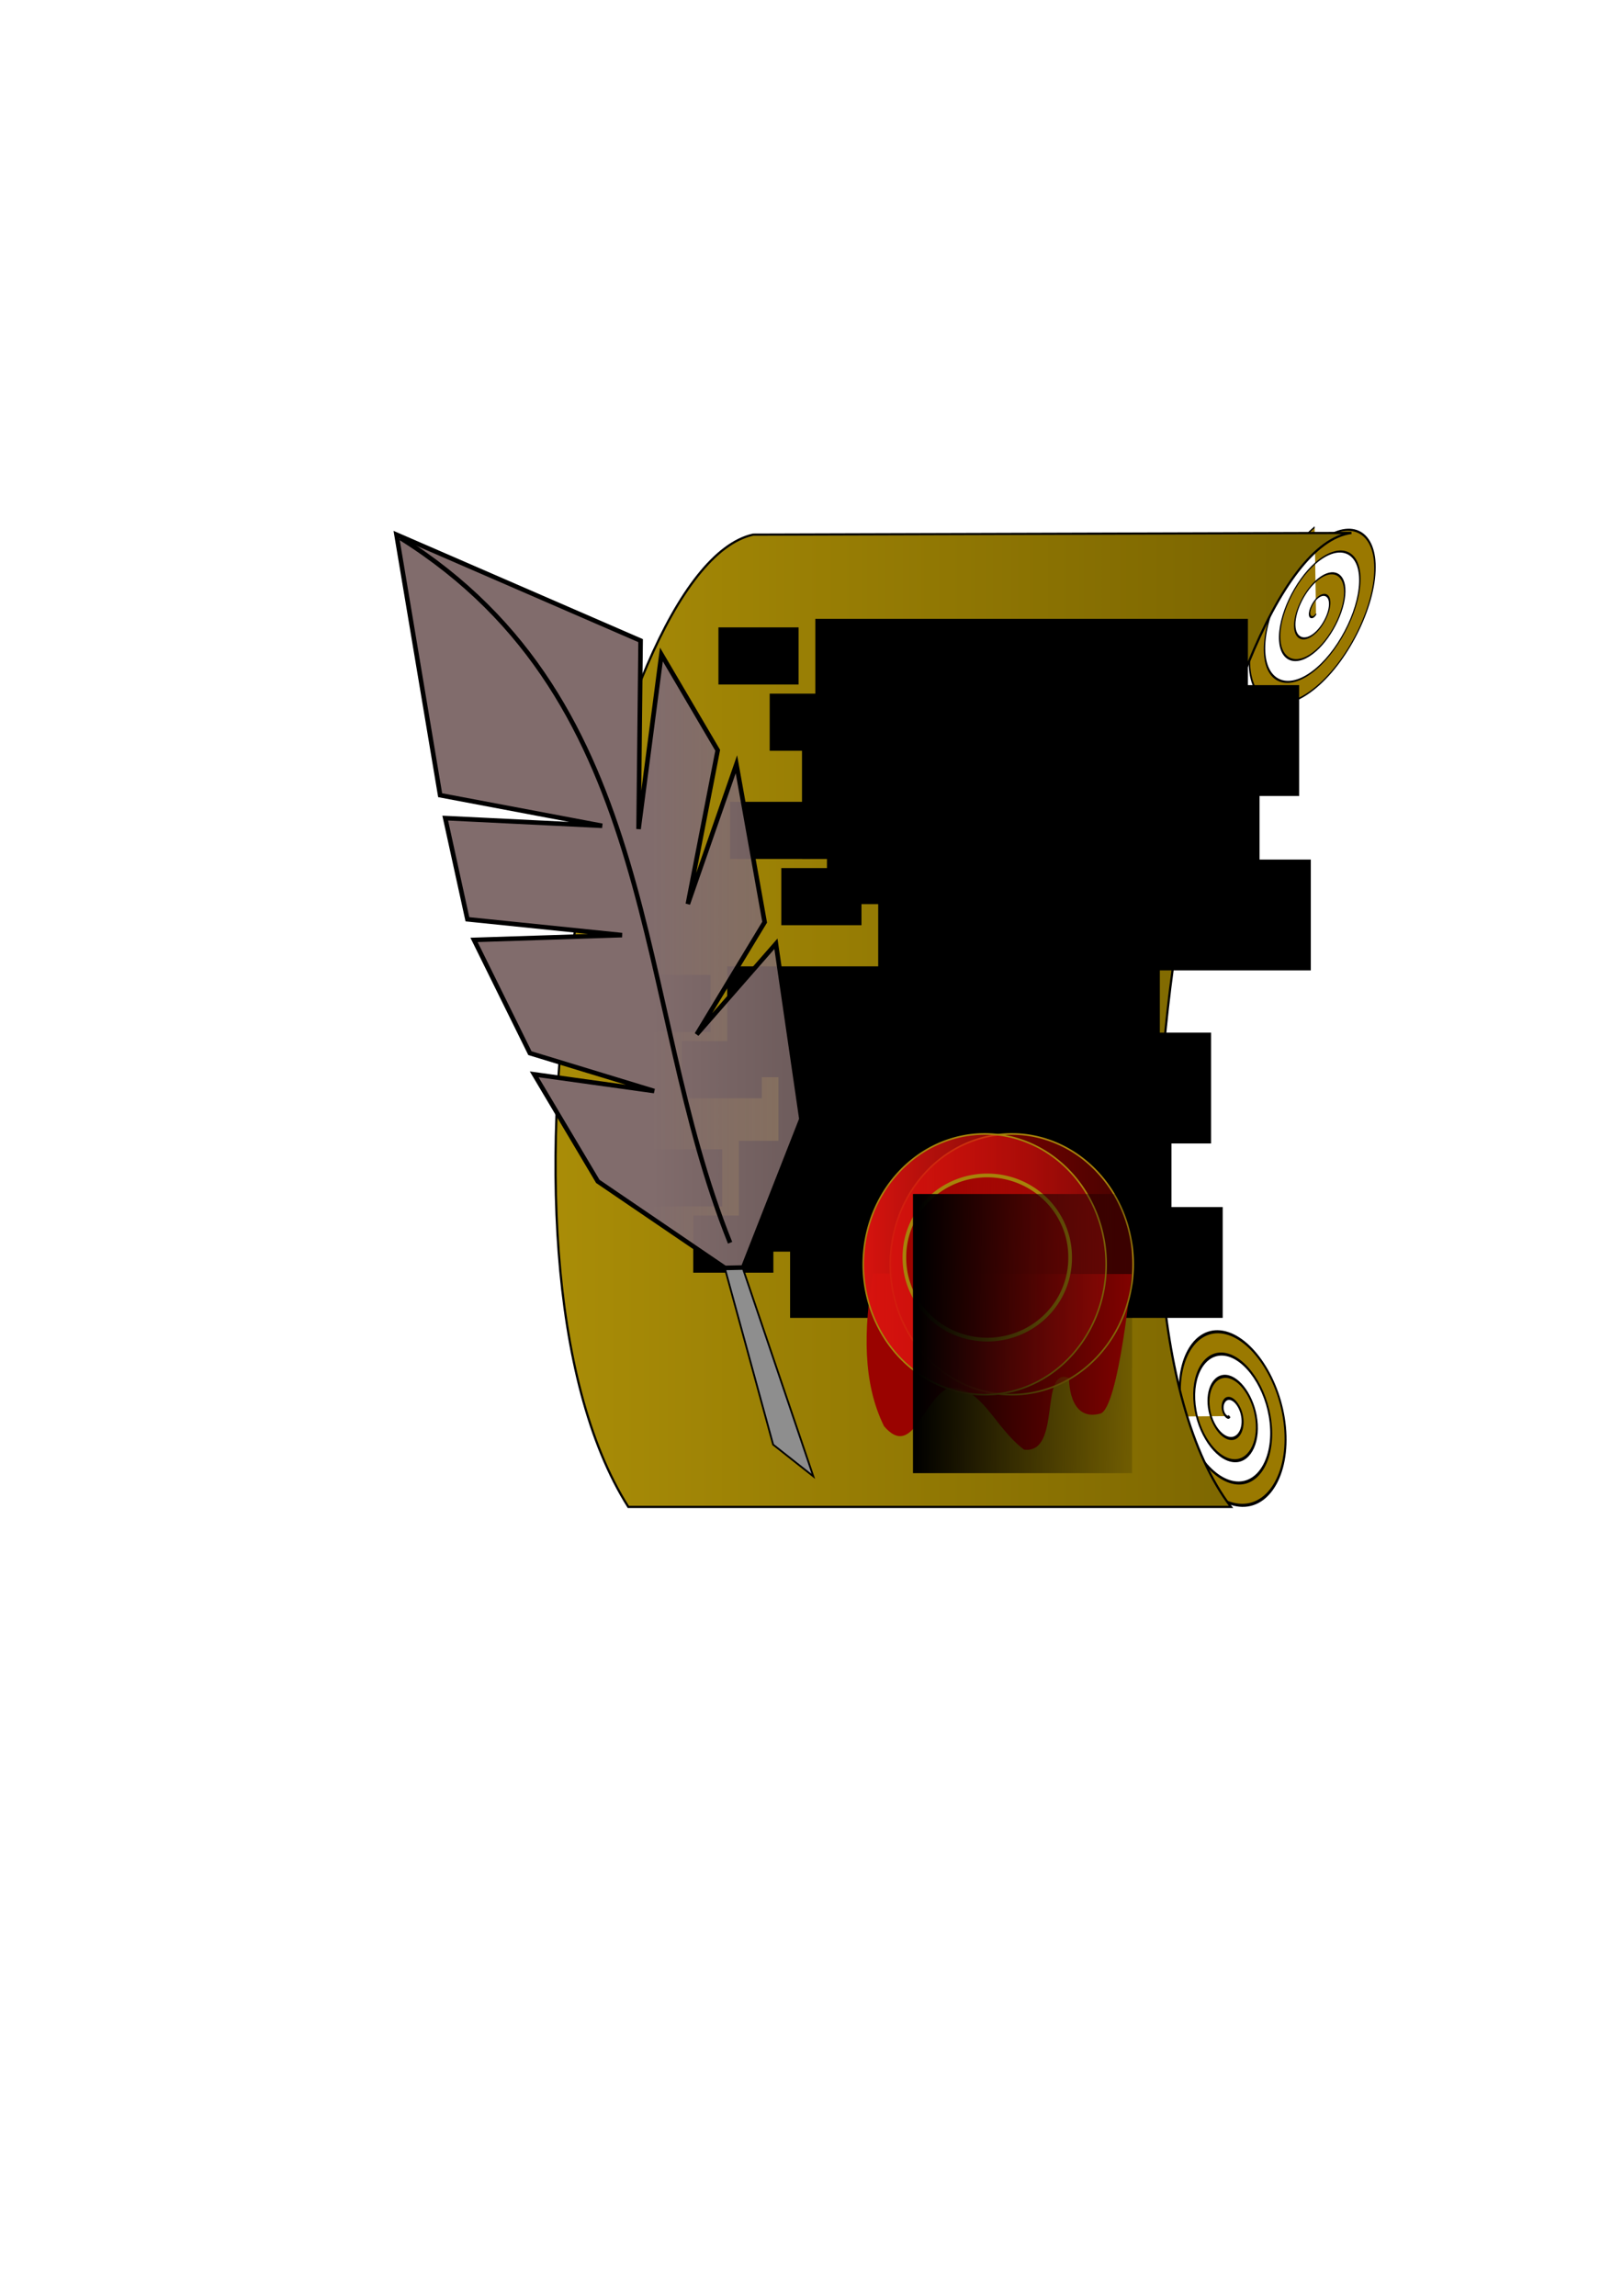 <?xml version="1.0" encoding="UTF-8" standalone="no"?>
<!-- Created with Inkscape (http://www.inkscape.org/) -->
<svg
   xmlns:dc="http://purl.org/dc/elements/1.1/"
   xmlns:cc="http://creativecommons.org/ns#"
   xmlns:rdf="http://www.w3.org/1999/02/22-rdf-syntax-ns#"
   xmlns:svg="http://www.w3.org/2000/svg"
   xmlns="http://www.w3.org/2000/svg"
   xmlns:xlink="http://www.w3.org/1999/xlink"
   xmlns:sodipodi="http://sodipodi.sourceforge.net/DTD/sodipodi-0.dtd"
   xmlns:inkscape="http://www.inkscape.org/namespaces/inkscape"
   width="744.094"
   height="1052.362"
   id="svg2"
   sodipodi:version="0.32"
   inkscape:version="0.46"
   sodipodi:docname="Diplomacy.svg"
   inkscape:output_extension="org.inkscape.output.svg.inkscape">
  <defs
     id="defs4">
    <linearGradient
       inkscape:collect="always"
       id="linearGradient3273">
      <stop
         style="stop-color:#816c6c;stop-opacity:1;"
         offset="0"
         id="stop3275" />
      <stop
         style="stop-color:#816c6c;stop-opacity:0;"
         offset="1"
         id="stop3277" />
    </linearGradient>
    <linearGradient
       inkscape:collect="always"
       id="linearGradient3407">
      <stop
         style="stop-color:#9a0300;stop-opacity:1;"
         offset="0"
         id="stop3409" />
      <stop
         style="stop-color:#9a0300;stop-opacity:0;"
         offset="1"
         id="stop3411" />
    </linearGradient>
    <linearGradient
       inkscape:collect="always"
       id="linearGradient3399">
      <stop
         style="stop-color:#d7130e;stop-opacity:1;"
         offset="0"
         id="stop3401" />
      <stop
         style="stop-color:#d7130e;stop-opacity:0;"
         offset="1"
         id="stop3403" />
    </linearGradient>
    <linearGradient
       inkscape:collect="always"
       id="linearGradient3391">
      <stop
         style="stop-color:#9a0300;stop-opacity:1;"
         offset="0"
         id="stop3393" />
      <stop
         style="stop-color:#9a0300;stop-opacity:0;"
         offset="1"
         id="stop3395" />
    </linearGradient>
    <linearGradient
       inkscape:collect="always"
       id="linearGradient3383">
      <stop
         style="stop-color:#000000;stop-opacity:1;"
         offset="0"
         id="stop3385" />
      <stop
         style="stop-color:#000000;stop-opacity:0;"
         offset="1"
         id="stop3387" />
    </linearGradient>
    <linearGradient
       inkscape:collect="always"
       id="linearGradient3165">
      <stop
         style="stop-color:#7b6500;stop-opacity:1;"
         offset="0"
         id="stop3167" />
      <stop
         style="stop-color:#d7b40e;stop-opacity:1"
         offset="1"
         id="stop3169" />
    </linearGradient>
    <inkscape:perspective
       sodipodi:type="inkscape:persp3d"
       inkscape:vp_x="0 : 526.18109 : 1"
       inkscape:vp_y="0 : 1000 : 0"
       inkscape:vp_z="744.09448 : 526.18109 : 1"
       inkscape:persp3d-origin="372.04724 : 350.78739 : 1"
       id="perspective10" />
    <linearGradient
       inkscape:collect="always"
       xlink:href="#linearGradient3165"
       id="linearGradient3171"
       x1="581.446"
       y1="481.197"
       x2="-141.616"
       y2="481.197"
       gradientUnits="userSpaceOnUse"
       gradientTransform="matrix(0.907,0,0,1.125,56.728,-86.255)" />
    <linearGradient
       inkscape:collect="always"
       xlink:href="#linearGradient3383"
       id="linearGradient3389"
       x1="-164.754"
       y1="539.097"
       x2="-56.448"
       y2="541.166"
       gradientUnits="userSpaceOnUse" />
    <linearGradient
       inkscape:collect="always"
       xlink:href="#linearGradient3391"
       id="linearGradient3397"
       x1="-133.888"
       y1="589.207"
       x2="-53.158"
       y2="591.098"
       gradientUnits="userSpaceOnUse" />
    <linearGradient
       inkscape:collect="always"
       xlink:href="#linearGradient3399"
       id="linearGradient3405"
       x1="-230.548"
       y1="487.362"
       x2="41.675"
       y2="487.362"
       gradientUnits="userSpaceOnUse" />
    <linearGradient
       inkscape:collect="always"
       xlink:href="#linearGradient3407"
       id="linearGradient3413"
       x1="-230.548"
       y1="487.362"
       x2="81.744"
       y2="487.362"
       gradientUnits="userSpaceOnUse" />
    <linearGradient
       inkscape:collect="always"
       xlink:href="#linearGradient3383"
       id="linearGradient3415"
       gradientUnits="userSpaceOnUse"
       x1="-164.754"
       y1="539.097"
       x2="-56.448"
       y2="541.166" />
    <linearGradient
       inkscape:collect="always"
       xlink:href="#linearGradient3383"
       id="linearGradient3417"
       gradientUnits="userSpaceOnUse"
       x1="-164.754"
       y1="539.097"
       x2="-56.448"
       y2="541.166" />
    <linearGradient
       inkscape:collect="always"
       xlink:href="#linearGradient3383"
       id="linearGradient3419"
       gradientUnits="userSpaceOnUse"
       x1="-164.754"
       y1="539.097"
       x2="-56.448"
       y2="541.166" />
    <linearGradient
       inkscape:collect="always"
       xlink:href="#linearGradient3273"
       id="linearGradient3279"
       x1="298.915"
       y1="413.129"
       x2="741.216"
       y2="413.129"
       gradientUnits="userSpaceOnUse" />
  </defs>
  <sodipodi:namedview
     id="base"
     pagecolor="#ffffff"
     bordercolor="#666666"
     borderopacity="1.0"
     gridtolerance="10000"
     guidetolerance="10"
     objecttolerance="10"
     inkscape:pageopacity="0.0"
     inkscape:pageshadow="2"
     inkscape:zoom="0.98994948"
     inkscape:cx="239.73254"
     inkscape:cy="588.6338"
     inkscape:document-units="px"
     inkscape:current-layer="layer1"
     showgrid="false"
     inkscape:window-width="1440"
     inkscape:window-height="874"
     inkscape:window-x="-4"
     inkscape:window-y="-4">
    <inkscape:grid
       type="xygrid"
       id="grid3357" />
  </sodipodi:namedview>
  <g
     inkscape:label="Layer 1"
     inkscape:groupmode="layer"
     id="layer1">
    <path
       sodipodi:type="spiral"
       style="fill:#9a7900;fill-opacity:1;fill-rule:evenodd;stroke:#000000;stroke-width:1;stroke-linecap:butt;stroke-linejoin:miter;stroke-miterlimit:4;stroke-dasharray:none;stroke-opacity:1"
       id="path3161"
       sodipodi:cx="555.58392"
       sodipodi:cy="695.77832"
       sodipodi:expansion="1"
       sodipodi:revolution="4.3769202"
       sodipodi:radius="31.947451"
       sodipodi:argument="-30.420851"
       sodipodi:t0="0.03221444"
       d="M 555.27,696.758 C 554.067,697.472 552.947,695.96 552.866,694.907 C 552.695,692.669 554.979,691.187 557.012,691.323 C 560.2,691.536 562.179,694.771 561.777,697.764 C 561.222,701.895 556.987,704.393 553.042,703.709 C 547.967,702.829 544.942,697.575 545.916,692.679 C 547.112,686.66 553.395,683.105 559.24,684.372 C 566.204,685.882 570.292,693.198 568.728,699.992 C 566.907,707.901 558.556,712.522 550.814,710.66 C 541.959,708.53 536.804,699.141 538.965,690.451 C 541.402,680.651 551.831,674.96 561.468,677.422 C 572.214,680.166 578.44,691.635 575.678,702.22 C 572.628,713.911 560.118,720.673 548.585,717.61 C 535.948,714.254 528.65,700.702 532.014,688.223 C 535.676,674.639 550.27,666.805 563.696,670.471 C 578.226,674.438 586.597,690.074 582.629,704.448 C 578.357,719.924 561.678,728.831 546.357,724.561 C 530.979,720.275 521.497,704.328 524.419,688.752"
       transform="matrix(0.781,-0.359,0.454,1.356,-186.291,-96.346)"
       inkscape:export-filename="C:\Documents and Settings\GreyGhost\Desktop\test.png"
       inkscape:export-xdpi="90"
       inkscape:export-ydpi="90" />
    <path
       sodipodi:type="spiral"
       style="fill:#9a7800;fill-opacity:1;fill-rule:evenodd;stroke:#000000;stroke-width:1px;stroke-linecap:butt;stroke-linejoin:miter;stroke-opacity:1"
       id="path2389"
       sodipodi:cx="594.97986"
       sodipodi:cy="428.08792"
       sodipodi:expansion="1"
       sodipodi:revolution="4.6398344"
       sodipodi:radius="49.510826"
       sodipodi:argument="-28.441837"
       sodipodi:t0="0.030389007"
       d="M 593.847,427.098 C 593.587,425.07 596.266,424.444 597.726,424.947 C 600.828,426.016 601.492,429.941 600.129,432.59 C 597.993,436.743 592.504,437.521 588.722,435.246 C 583.5,432.104 582.606,424.971 585.814,420.074 C 589.939,413.775 598.745,412.766 604.75,416.913 C 612.132,422.013 613.256,432.506 608.163,439.614 C 602.095,448.082 589.907,449.32 581.698,443.279 C 572.142,436.246 570.789,422.359 577.78,413.051 C 585.776,402.405 601.367,400.937 611.773,408.88 C 623.509,417.838 625.092,435.133 616.196,446.637 C 606.278,459.463 587.275,461.161 574.675,451.313 C 560.757,440.434 558.944,419.724 569.747,406.027 C 581.585,391.017 604.004,389.09 618.797,400.846 C 634.898,413.643 636.941,437.772 624.23,453.661 C 610.474,470.855 584.636,473.012 567.651,459.346 C 549.365,444.632 547.093,417.083 561.713,399.003 C 577.385,379.624 606.645,377.237 625.82,392.813 C 646.184,409.355 648.788,440.117 632.491,460.402"
       transform="matrix(-0.434,-0.247,0.485,-0.907,653.926,815.426)"
       inkscape:export-filename="C:\Documents and Settings\GreyGhost\Desktop\test.png"
       inkscape:export-xdpi="90"
       inkscape:export-ydpi="90" />
    <path
       style="fill:url(#linearGradient3171);fill-opacity:1;fill-rule:evenodd;stroke:#000000;stroke-width:1.01px;stroke-linecap:butt;stroke-linejoin:miter;stroke-opacity:1"
       d="M 345.265,245.075 C 276.118,260.309 214.299,574.381 288.067,690.742 C 380.167,690.742 472.266,690.742 564.366,690.742 C 490.246,593.436 552.627,252.968 619.59,244.29 C 527.843,244.552 437.012,244.813 345.265,245.075 z"
       id="path2385"
       sodipodi:nodetypes="ccccc"
       inkscape:export-filename="C:\Documents and Settings\GreyGhost\Desktop\test.png"
       inkscape:export-xdpi="90"
       inkscape:export-ydpi="90" />
    <flowRoot
       xml:space="preserve"
       id="flowRoot3189"
       style="font-size:40px;font-style:normal;font-weight:normal;fill:#000000;fill-opacity:1;stroke:none;stroke-width:1px;stroke-linecap:butt;stroke-linejoin:miter;stroke-opacity:1;font-family:Bitstream Vera Sans"
       transform="matrix(0.181,0,0,0.298,278.737,181.387)"
       inkscape:export-filename="C:\Documents and Settings\GreyGhost\Desktop\test.png"
       inkscape:export-xdpi="90"
       inkscape:export-ydpi="90"><flowRegion
         id="flowRegion3191"><rect
           id="rect3193"
           width="203.041"
           height="87.883"
           x="279.812"
           y="356.367" /></flowRegion><flowPara
         id="flowPara3195">OpenAnno</flowPara></flowRoot>    <flowRoot
       xml:space="preserve"
       id="flowRoot3213"
       style="fill:black;stroke:none;stroke-opacity:1;stroke-width:1px;stroke-linejoin:miter;stroke-linecap:butt;fill-opacity:1;font-family:Bitstream Vera Sans;font-style:normal;font-weight:normal;font-size:40px"><flowRegion
         id="flowRegion3215"><rect
           id="rect3217"
           width="136.371"
           height="61.619"
           x="367.696"
           y="332.123" /></flowRegion><flowPara
         id="flowPara3219" /></flowRoot>    <flowRoot
       xml:space="preserve"
       id="flowRoot3229"
       style="font-size:40px;font-style:normal;font-weight:normal;fill:#000000;fill-opacity:1;stroke:none;stroke-width:1px;stroke-linecap:butt;stroke-linejoin:miter;stroke-opacity:1;font-family:Bitstream Vera Sans"
       transform="matrix(0.216,0,0,0.396,402.814,163.763)"
       inkscape:export-filename="C:\Documents and Settings\GreyGhost\Desktop\test.png"
       inkscape:export-xdpi="90"
       inkscape:export-ydpi="90"><flowRegion
         id="flowRegion3231"><rect
           id="rect3233"
           width="918.229"
           height="128.289"
           x="-134.35"
           y="302.829" /></flowRegion><flowPara
         id="flowPara3237">www.openanno.org</flowPara></flowRoot>    <flowRoot
       xml:space="preserve"
       id="flowRoot3241"
       style="font-size:40px;font-style:normal;font-weight:normal;fill:#000000;fill-opacity:1;stroke:none;stroke-width:1px;stroke-linecap:butt;stroke-linejoin:miter;stroke-opacity:1;font-family:Bitstream Vera Sans"
       transform="matrix(0.181,0,0,0.298,302.232,211.76)"
       inkscape:export-filename="C:\Documents and Settings\GreyGhost\Desktop\test.png"
       inkscape:export-xdpi="90"
       inkscape:export-ydpi="90"><flowRegion
         id="flowRegion3243"><rect
           id="rect3245"
           width="203.041"
           height="87.883"
           x="279.812"
           y="356.367" /></flowRegion><flowPara
         id="flowPara3247">OpenAnno</flowPara></flowRoot>    <flowRoot
       xml:space="preserve"
       id="flowRoot3249"
       style="font-size:40px;font-style:normal;font-weight:normal;fill:#000000;fill-opacity:1;stroke:none;stroke-width:1px;stroke-linecap:butt;stroke-linejoin:miter;stroke-opacity:1;font-family:Bitstream Vera Sans"
       transform="matrix(0.216,0,0,0.396,426.309,194.136)"
       inkscape:export-filename="C:\Documents and Settings\GreyGhost\Desktop\test.png"
       inkscape:export-xdpi="90"
       inkscape:export-ydpi="90"><flowRegion
         id="flowRegion3251"><rect
           id="rect3253"
           width="918.229"
           height="128.289"
           x="-134.35"
           y="302.829" /></flowRegion><flowPara
         id="flowPara3255">www.openanno.org</flowPara></flowRoot>    <flowRoot
       xml:space="preserve"
       id="flowRoot3257"
       style="font-size:40px;font-style:normal;font-weight:normal;fill:#000000;fill-opacity:1;stroke:none;stroke-width:1px;stroke-linecap:butt;stroke-linejoin:miter;stroke-opacity:1;font-family:Bitstream Vera Sans"
       transform="matrix(0.181,0,0,0.298,284.071,261.34)"
       inkscape:export-filename="C:\Documents and Settings\GreyGhost\Desktop\test.png"
       inkscape:export-xdpi="90"
       inkscape:export-ydpi="90"><flowRegion
         id="flowRegion3259"><rect
           id="rect3261"
           width="203.041"
           height="87.883"
           x="279.812"
           y="356.367" /></flowRegion><flowPara
         id="flowPara3263">OpenAnno</flowPara></flowRoot>    <flowRoot
       xml:space="preserve"
       id="flowRoot3265"
       style="font-size:40px;font-style:normal;font-weight:normal;fill:#000000;fill-opacity:1;stroke:none;stroke-width:1px;stroke-linecap:butt;stroke-linejoin:miter;stroke-opacity:1;font-family:Bitstream Vera Sans"
       transform="matrix(0.216,0,0,0.396,408.149,243.716)"
       inkscape:export-filename="C:\Documents and Settings\GreyGhost\Desktop\test.png"
       inkscape:export-xdpi="90"
       inkscape:export-ydpi="90"><flowRegion
         id="flowRegion3267"><rect
           id="rect3269"
           width="918.229"
           height="128.289"
           x="-134.35"
           y="302.829" /></flowRegion><flowPara
         id="flowPara3271">www.openanno.org</flowPara></flowRoot>    <flowRoot
       xml:space="preserve"
       id="flowRoot3273"
       style="font-size:40px;font-style:normal;font-weight:normal;fill:#000000;fill-opacity:1;stroke:none;stroke-width:1px;stroke-linecap:butt;stroke-linejoin:miter;stroke-opacity:1;font-family:Bitstream Vera Sans"
       transform="matrix(0.181,0,0,0.298,307.566,291.713)"
       inkscape:export-filename="C:\Documents and Settings\GreyGhost\Desktop\test.png"
       inkscape:export-xdpi="90"
       inkscape:export-ydpi="90"><flowRegion
         id="flowRegion3275"><rect
           id="rect3277"
           width="203.041"
           height="87.883"
           x="279.812"
           y="356.367" /></flowRegion><flowPara
         id="flowPara3279">OpenAnno</flowPara></flowRoot>    <flowRoot
       xml:space="preserve"
       id="flowRoot3281"
       style="font-size:40px;font-style:normal;font-weight:normal;fill:#000000;fill-opacity:1;stroke:none;stroke-width:1px;stroke-linecap:butt;stroke-linejoin:miter;stroke-opacity:1;font-family:Bitstream Vera Sans"
       transform="matrix(0.216,0,0,0.396,431.644,274.089)"
       inkscape:export-filename="C:\Documents and Settings\GreyGhost\Desktop\test.png"
       inkscape:export-xdpi="90"
       inkscape:export-ydpi="90"><flowRegion
         id="flowRegion3283"><rect
           id="rect3285"
           width="918.229"
           height="128.289"
           x="-134.35"
           y="302.829" /></flowRegion><flowPara
         id="flowPara3287">www.openanno.org</flowPara></flowRoot>    <flowRoot
       xml:space="preserve"
       id="flowRoot3289"
       style="font-size:40px;font-style:normal;font-weight:normal;fill:#000000;fill-opacity:1;stroke:none;stroke-width:1px;stroke-linecap:butt;stroke-linejoin:miter;stroke-opacity:1;font-family:Bitstream Vera Sans"
       transform="matrix(0.181,0,0,0.298,238.346,340.671)"
       inkscape:export-filename="C:\Documents and Settings\GreyGhost\Desktop\test.png"
       inkscape:export-xdpi="90"
       inkscape:export-ydpi="90"><flowRegion
         id="flowRegion3291"><rect
           id="rect3293"
           width="203.041"
           height="87.883"
           x="279.812"
           y="356.367" /></flowRegion><flowPara
         id="flowPara3295">OpenAnno</flowPara></flowRoot>    <flowRoot
       xml:space="preserve"
       id="flowRoot3297"
       style="font-size:40px;font-style:normal;font-weight:normal;fill:#000000;fill-opacity:1;stroke:none;stroke-width:1px;stroke-linecap:butt;stroke-linejoin:miter;stroke-opacity:1;font-family:Bitstream Vera Sans"
       transform="matrix(0.216,0,0,0.396,362.424,323.047)"
       inkscape:export-filename="C:\Documents and Settings\GreyGhost\Desktop\test.png"
       inkscape:export-xdpi="90"
       inkscape:export-ydpi="90"><flowRegion
         id="flowRegion3299"><rect
           id="rect3301"
           width="918.229"
           height="128.289"
           x="-134.35"
           y="302.829" /></flowRegion><flowPara
         id="flowPara3303">www.openanno.org</flowPara></flowRoot>    <flowRoot
       xml:space="preserve"
       id="flowRoot3305"
       style="font-size:40px;font-style:normal;font-weight:normal;fill:#000000;fill-opacity:1;stroke:none;stroke-width:1px;stroke-linecap:butt;stroke-linejoin:miter;stroke-opacity:1;font-family:Bitstream Vera Sans"
       transform="matrix(0.181,0,0,0.298,261.841,371.045)"
       inkscape:export-filename="C:\Documents and Settings\GreyGhost\Desktop\test.png"
       inkscape:export-xdpi="90"
       inkscape:export-ydpi="90"><flowRegion
         id="flowRegion3307"><rect
           id="rect3309"
           width="203.041"
           height="87.883"
           x="279.812"
           y="356.367" /></flowRegion><flowPara
         id="flowPara3311">OpenAnno</flowPara></flowRoot>    <flowRoot
       xml:space="preserve"
       id="flowRoot3313"
       style="font-size:40px;font-style:normal;font-weight:normal;fill:#000000;fill-opacity:1;stroke:none;stroke-width:1px;stroke-linecap:butt;stroke-linejoin:miter;stroke-opacity:1;font-family:Bitstream Vera Sans"
       transform="matrix(0.216,0,0,0.396,385.919,353.421)"
       inkscape:export-filename="C:\Documents and Settings\GreyGhost\Desktop\test.png"
       inkscape:export-xdpi="90"
       inkscape:export-ydpi="90"><flowRegion
         id="flowRegion3315"><rect
           id="rect3317"
           width="918.229"
           height="128.289"
           x="-134.35"
           y="302.829" /></flowRegion><flowPara
         id="flowPara3319">www.openanno.org</flowPara></flowRoot>    <flowRoot
       xml:space="preserve"
       id="flowRoot3321"
       style="font-size:40px;font-style:normal;font-weight:normal;fill:#000000;fill-opacity:1;stroke:none;stroke-width:1px;stroke-linecap:butt;stroke-linejoin:miter;stroke-opacity:1;font-family:Bitstream Vera Sans"
       transform="matrix(0.181,0,0,0.298,243.681,420.625)"
       inkscape:export-filename="C:\Documents and Settings\GreyGhost\Desktop\test.png"
       inkscape:export-xdpi="90"
       inkscape:export-ydpi="90"><flowRegion
         id="flowRegion3323"><rect
           id="rect3325"
           width="203.041"
           height="87.883"
           x="279.812"
           y="356.367" /></flowRegion><flowPara
         id="flowPara3327">OpenAnno</flowPara></flowRoot>    <flowRoot
       xml:space="preserve"
       id="flowRoot3329"
       style="font-size:40px;font-style:normal;font-weight:normal;fill:#000000;fill-opacity:1;stroke:none;stroke-width:1px;stroke-linecap:butt;stroke-linejoin:miter;stroke-opacity:1;font-family:Bitstream Vera Sans"
       transform="matrix(0.216,0,0,0.396,367.758,403.001)"
       inkscape:export-filename="C:\Documents and Settings\GreyGhost\Desktop\test.png"
       inkscape:export-xdpi="90"
       inkscape:export-ydpi="90"><flowRegion
         id="flowRegion3331"><rect
           id="rect3333"
           width="918.229"
           height="128.289"
           x="-134.35"
           y="302.829" /></flowRegion><flowPara
         id="flowPara3335">www.openanno.org</flowPara></flowRoot>    <flowRoot
       xml:space="preserve"
       id="flowRoot3337"
       style="font-size:40px;font-style:normal;font-weight:normal;fill:#000000;fill-opacity:1;stroke:none;stroke-width:1px;stroke-linecap:butt;stroke-linejoin:miter;stroke-opacity:1;font-family:Bitstream Vera Sans"
       transform="matrix(0.181,0,0,0.298,267.176,450.998)"
       inkscape:export-filename="C:\Documents and Settings\GreyGhost\Desktop\test.png"
       inkscape:export-xdpi="90"
       inkscape:export-ydpi="90"><flowRegion
         id="flowRegion3339"><rect
           id="rect3341"
           width="203.041"
           height="87.883"
           x="279.812"
           y="356.367" /></flowRegion><flowPara
         id="flowPara3343">OpenAnno</flowPara></flowRoot>    <flowRoot
       xml:space="preserve"
       id="flowRoot3345"
       style="font-size:40px;font-style:normal;font-weight:normal;fill:#000000;fill-opacity:1;stroke:none;stroke-width:1px;stroke-linecap:butt;stroke-linejoin:miter;stroke-opacity:1;font-family:Bitstream Vera Sans"
       transform="matrix(0.216,0,0,0.396,391.253,433.374)"
       inkscape:export-filename="C:\Documents and Settings\GreyGhost\Desktop\test.png"
       inkscape:export-xdpi="90"
       inkscape:export-ydpi="90"><flowRegion
         id="flowRegion3347"><rect
           id="rect3349"
           width="918.229"
           height="128.289"
           x="-134.35"
           y="302.829" /></flowRegion><flowPara
         id="flowPara3351">www.openanno.org</flowPara></flowRoot>    <path
       style="fill:#9a0300;fill-opacity:1;fill-rule:evenodd;stroke:none;stroke-width:0.705px;stroke-linecap:butt;stroke-linejoin:miter;stroke-opacity:1"
       d="M 400.136,583.8 C 395.962,609.946 395.477,633.722 405.27,653.705 C 418.606,669.348 423.253,640.5 435.338,636.031 C 450.34,635.584 455.77,654.22 469.522,664.499 C 486.995,666.5 476.181,626.31 490.118,631.63 C 490.118,631.63 489.647,651.909 504.412,647.989 C 512.889,645.739 518.797,583.997 518.797,583.997 L 400.136,583.8 z"
       id="path3421"
       sodipodi:nodetypes="cccccscc"
       inkscape:export-filename="C:\Documents and Settings\GreyGhost\Desktop\test.png"
       inkscape:export-xdpi="90"
       inkscape:export-ydpi="90" />
    <path
       sodipodi:type="arc"
       style="opacity:1;fill:url(#linearGradient3413);fill-opacity:1;stroke:#a7830a;stroke-width:1.095;stroke-miterlimit:4;stroke-dasharray:none;stroke-dashoffset:0;stroke-opacity:1"
       id="path3363"
       sodipodi:cx="-145"
       sodipodi:cy="487.36218"
       sodipodi:rx="85"
       sodipodi:ry="85"
       d="M -60,487.362 A 85,85 0 1 1 -230,487.362 A 85,85 0 1 1 -60,487.362 z"
       transform="matrix(0.655,0,0,0.703,558.81,236.929)"
       inkscape:export-filename="C:\Documents and Settings\GreyGhost\Desktop\test.png"
       inkscape:export-xdpi="90"
       inkscape:export-ydpi="90" />
    <path
       sodipodi:type="arc"
       style="opacity:1;fill:url(#linearGradient3405);fill-opacity:1;stroke:#a7830a;stroke-width:1.095;stroke-miterlimit:4;stroke-dasharray:none;stroke-dashoffset:0;stroke-opacity:1"
       id="path3361"
       sodipodi:cx="-145"
       sodipodi:cy="487.36218"
       sodipodi:rx="85"
       sodipodi:ry="85"
       d="M -60,487.362 A 85,85 0 1 1 -230,487.362 A 85,85 0 1 1 -60,487.362 z"
       transform="matrix(0.655,0,0,0.703,546.434,236.929)"
       inkscape:export-filename="C:\Documents and Settings\GreyGhost\Desktop\test.png"
       inkscape:export-xdpi="90"
       inkscape:export-ydpi="90" />
    <path
       sodipodi:type="arc"
       style="opacity:1;fill:url(#linearGradient3397);fill-opacity:1;stroke:#a7830a;stroke-width:1.095;stroke-miterlimit:4;stroke-dasharray:none;stroke-dashoffset:0;stroke-opacity:1"
       id="path3365"
       sodipodi:cx="-108.5914"
       sodipodi:cy="589.20721"
       sodipodi:rx="24.748737"
       sodipodi:ry="23.738585"
       d="M -83.843,589.207 A 24.749,23.739 0 1 1 -133.34,589.207 A 24.749,23.739 0 1 1 -83.843,589.207 z"
       transform="matrix(1.535,0,0,1.575,619.318,-351.571)"
       inkscape:export-filename="C:\Documents and Settings\GreyGhost\Desktop\test.png"
       inkscape:export-xdpi="90"
       inkscape:export-ydpi="90" />
    <flowRoot
       xml:space="preserve"
       id="flowRoot3375"
       style="font-size:40px;font-style:normal;font-weight:normal;fill:url(#linearGradient3389);fill-opacity:1;stroke:none;stroke-width:1px;stroke-linecap:butt;stroke-linejoin:miter;stroke-opacity:1;font-family:Bitstream Vera Sans"
       transform="matrix(1.081,0,0,1.508,598.751,-236.869)"
       inkscape:export-filename="C:\Documents and Settings\GreyGhost\Desktop\test.png"
       inkscape:export-xdpi="90"
       inkscape:export-ydpi="90"><flowRegion
         id="flowRegion3377"
         style="fill:url(#linearGradient3417);fill-opacity:1"><rect
           id="rect3379"
           width="92.934"
           height="84.853"
           x="-166.675"
           y="520.012"
           style="fill:url(#linearGradient3415);fill-opacity:1" /></flowRegion><flowPara
         id="flowPara3381"
         style="fill:url(#linearGradient3419);fill-opacity:1">OA</flowPara></flowRoot>    <path
       style="fill:#8e8e8e;fill-opacity:1;fill-rule:evenodd;stroke:#000000;stroke-width:0.817px;stroke-linecap:butt;stroke-linejoin:miter;stroke-opacity:1"
       d="M 340.469,581.088 L 372.885,676.738 L 354.455,662.187 L 332.373,581.532 L 340.469,581.088 z"
       id="path3425"
       sodipodi:nodetypes="ccccc"
       inkscape:export-filename="C:\Documents and Settings\GreyGhost\Desktop\test.png"
       inkscape:export-xdpi="90"
       inkscape:export-ydpi="90" />
    <path
       style="fill:url(#linearGradient3279);fill-rule:evenodd;stroke:#000000;stroke-width:2.093px;stroke-linecap:butt;stroke-linejoin:miter;stroke-opacity:1;fill-opacity:1"
       d="M 332.374,581.195 L 340.712,581.011 L 367.424,512.955 L 355.738,432.606 L 319.427,474.128 L 350.562,422.72 L 337.621,350.32 L 315.354,414.382 L 329.044,343.919 L 303.238,299.985 L 292.764,380.008 L 293.697,293.658 L 181.774,245.063 L 201.794,364.51 L 276.086,378.534 L 204.122,375.006 L 214.291,421.382 L 285.183,428.646 L 217.324,430.836 L 242.946,482.749 L 299.932,500.109 L 244.906,492.456 L 274.081,541.526 L 332.374,581.195 z"
       id="path2494"
       sodipodi:nodetypes="cccccccccccccccccccccccc" />
    <path
       style="fill:none;fill-opacity:1;fill-rule:evenodd;stroke:#000000;stroke-width:2.093px;stroke-linecap:butt;stroke-linejoin:miter;stroke-opacity:1"
       d="M 334.72,569.662 C 290.05,458.493 304.344,322.312 183.556,246.578"
       id="path2496"
       sodipodi:nodetypes="cc" />
  </g>
</svg>
